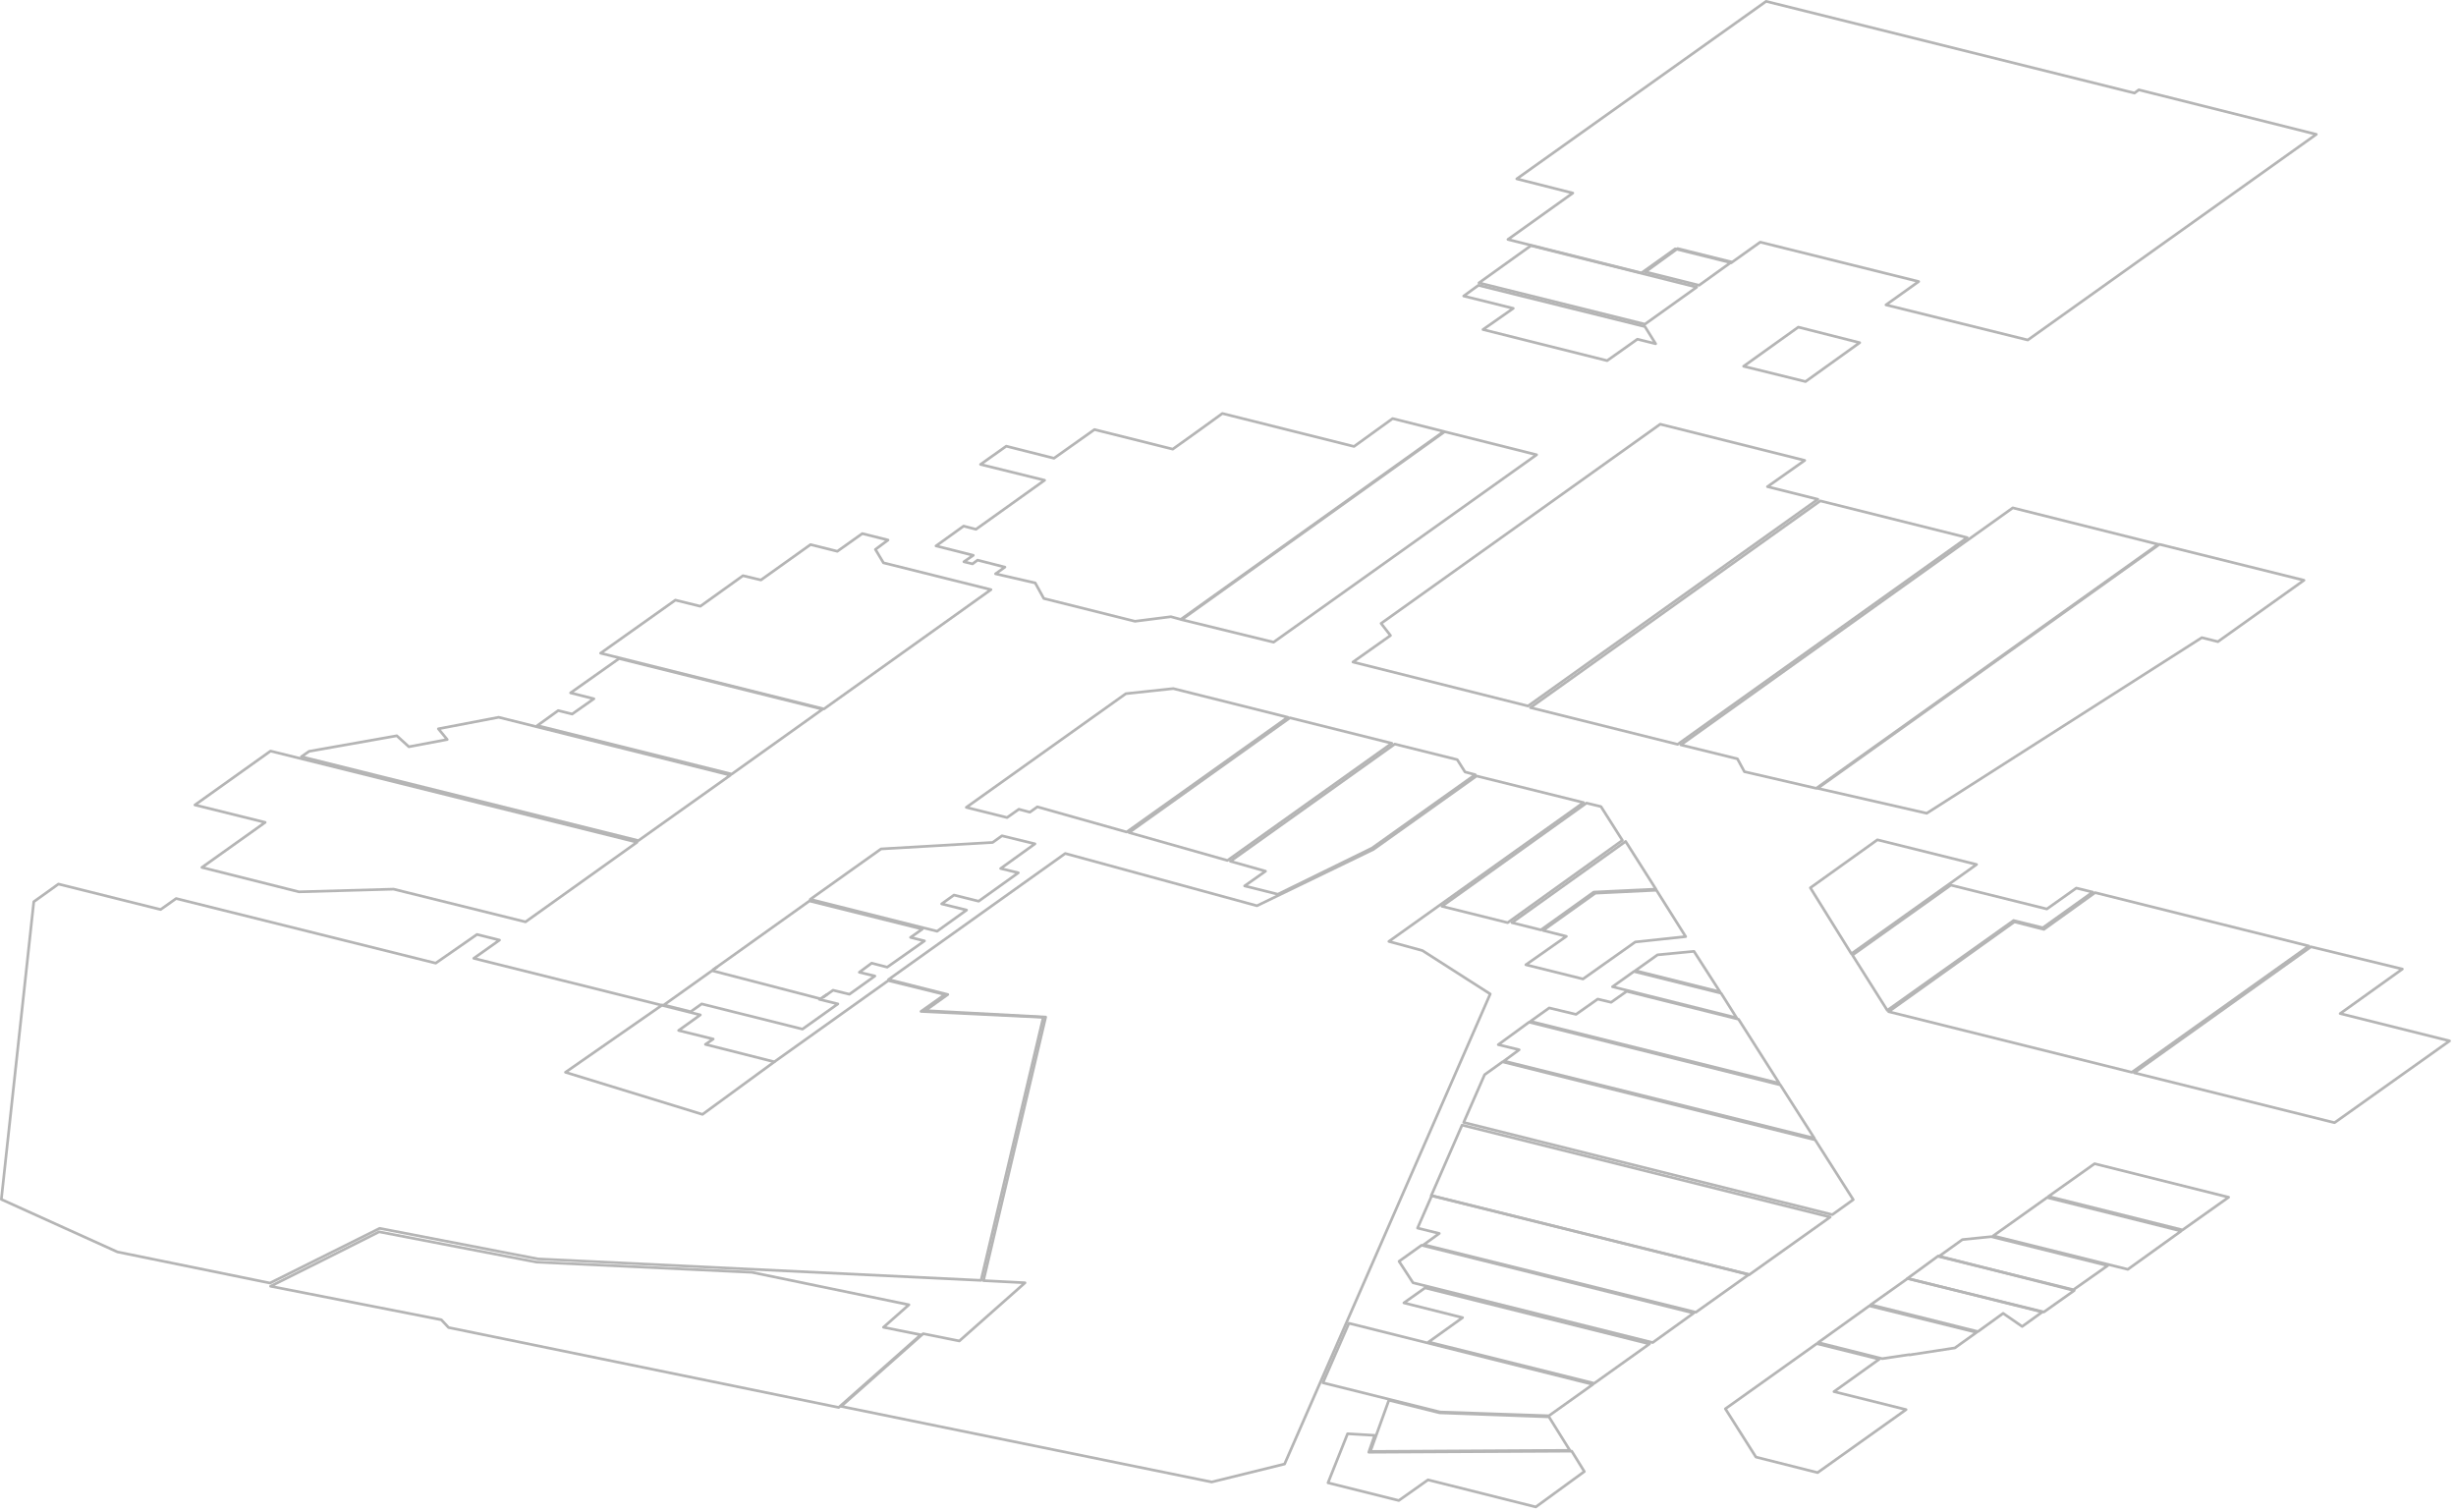 <?xml version="1.0" encoding="utf-8"?>
<svg version="1.1" id="Layer_1"
xmlns="http://www.w3.org/2000/svg"
xmlns:xlink="http://www.w3.org/1999/xlink"
xmlns:author="http://www.sothink.com"
width="458px" height="282px"
xml:space="preserve">
<g id="66" transform="matrix(1, 0, 0, 1, -146.05, -57.9)">
<path style="fill:none;stroke-width:0.5;stroke-linecap:butt;stroke-linejoin:round;stroke-miterlimit:3;stroke:#B5B5B5;stroke-opacity:1" d="M468.95,106.75L462.9 111.1L452.9 108.6L458.9 104.25L468.95 106.75z" />
<path style="fill:none;stroke-width:0.5;stroke-linecap:butt;stroke-linejoin:round;stroke-miterlimit:3;stroke:#B5B5B5;stroke-opacity:1" d="M431.55,103.7L462.45 111.45L452.8 118.35L421.85 110.65L431.55 103.7z" />
<path style="fill:none;stroke-width:0.5;stroke-linecap:butt;stroke-linejoin:round;stroke-miterlimit:3;stroke:#B5B5B5;stroke-opacity:1" d="M544.9,74.65L578 82.95L524.2 121.3L497.75 114.75L503.85 110.4L474.3 103.05L468.9 106.9L458.45 104.3L452.15 108.8L427.25 102.55L439.35 93.9L428.9 91.25L475.4 58.15L544.1 75.25L544.9 74.65z" />
<path style="fill:none;stroke-width:0.5;stroke-linecap:butt;stroke-linejoin:round;stroke-miterlimit:3;stroke:#B5B5B5;stroke-opacity:1" d="M421.75,111.1L452.8 118.8L454.8 122L451.4 121.15L445.75 125.15L422.6 119.35L428.25 115.4L419 113.1L421.75 111.1z" />
<path style="fill:none;stroke-width:0.5;stroke-linecap:butt;stroke-linejoin:round;stroke-miterlimit:3;stroke:#B5B5B5;stroke-opacity:1" d="M398.55,141.15L405.75 135.95L415.3 138.35L366.25 173.4L364.4 172.9L357.7 173.75L340.7 169.5L339.1 166.6L331.7 164.9L333.45 163.65L328.35 162.35L327.4 163.05L325.8 162.65L327.55 161.45L320.6 159.7L325.75 156L328.05 156.6L340.85 147.45L328.9 144.5L333.7 141.1L342.6 143.35L350.15 138L364.75 141.65Q369.4 138.35 374 135L398.55 141.15z" />
<path style="fill:none;stroke-width:0.5;stroke-linecap:butt;stroke-linejoin:round;stroke-miterlimit:3;stroke:#B5B5B5;stroke-opacity:1" d="M366.4,173.45L415.45 138.4L432.6 142.7L383.55 177.65L366.4 173.45z" />
<path style="fill:none;stroke-width:0.5;stroke-linecap:butt;stroke-linejoin:round;stroke-miterlimit:3;stroke:#B5B5B5;stroke-opacity:1" d="M405.35,176.4L403.6 174.15L455.65 137L482.6 143.75L475.65 148.65L485.05 151L431 189.55L398.35 181.35L405.35 176.4z" />
<path style="fill:none;stroke-width:0.5;stroke-linecap:butt;stroke-linejoin:round;stroke-miterlimit:3;stroke:#B5B5B5;stroke-opacity:1" d="M485.5,151.3L512.9 158.15L458.9 196.7L431.45 189.85L485.5 151.3z" />
<path style="fill:none;stroke-width:0.5;stroke-linecap:butt;stroke-linejoin:round;stroke-miterlimit:3;stroke:#B5B5B5;stroke-opacity:1" d="M548.5,159.4L484.75 204.9L471.35 201.8L470.05 199.4L459.5 196.8L521.4 152.6L548.5 159.4z" />
<path style="fill:none;stroke-width:0.5;stroke-linecap:butt;stroke-linejoin:round;stroke-miterlimit:3;stroke:#B5B5B5;stroke-opacity:1" d="M556.65,176.8L505.35 209.55L485 204.9L548.75 159.4L575.7 166.1L559.65 177.55L556.65 176.8z" />
<path style="fill:none;stroke-width:0.5;stroke-linecap:butt;stroke-linejoin:round;stroke-miterlimit:3;stroke:#B5B5B5;stroke-opacity:1" d="M471.2,126.2L481.4 118.9L492.85 121.8L482.75 129.05L471.2 126.2z" />
<path style="fill:none;stroke-width:0.5;stroke-linecap:butt;stroke-linejoin:round;stroke-miterlimit:3;stroke:#B5B5B5;stroke-opacity:1" d="M514.65,219.1L491.3 235.75L483.65 223.45L496.15 214.5L514.65 219.1z" />
<path style="fill:none;stroke-width:0.5;stroke-linecap:butt;stroke-linejoin:round;stroke-miterlimit:3;stroke:#B5B5B5;stroke-opacity:1" d="M536.3,224.25L527 230.9L521.55 229.55L498 246.3L491.5 236L509.85 222.95L527.75 227.4L533.25 223.5L536.3 224.25z" />
<path style="fill:none;stroke-width:0.5;stroke-linecap:butt;stroke-linejoin:round;stroke-miterlimit:3;stroke:#B5B5B5;stroke-opacity:1" d="M521.7,229.8L527.2 231.2L536.75 224.35L576.6 234.3L543.6 257.85L498.25 246.55L521.7 229.8z" />
<path style="fill:none;stroke-width:0.5;stroke-linecap:butt;stroke-linejoin:round;stroke-miterlimit:3;stroke:#B5B5B5;stroke-opacity:1" d="M594.05,238.6L582.45 246.9L602.85 252L581.4 267.25L544.05 257.95L577 234.45L594.05 238.6z" />
<path style="fill:none;stroke-width:0.5;stroke-linecap:butt;stroke-linejoin:round;stroke-miterlimit:3;stroke:#B5B5B5;stroke-opacity:1" d="M311.65,158.6L309.3 160.35L310.8 162.85L330.85 167.85L299.7 190.1L258.05 179.7L272 169.8L276.65 170.95L284.6 165.25L287.95 166.05L297.2 159.45L302.2 160.7L306.85 157.4L311.65 158.6z" />
<path style="fill:none;stroke-width:0.5;stroke-linecap:butt;stroke-linejoin:round;stroke-miterlimit:3;stroke:#B5B5B5;stroke-opacity:1" d="M261.5,180.7L299.45 190.15L282.5 202.25L246.25 193.2L250.15 190.4L252.75 191.05L256.8 188.2L252.45 187.1L261.5 180.7z" />
<path style="fill:none;stroke-width:0.5;stroke-linecap:butt;stroke-linejoin:round;stroke-miterlimit:3;stroke:#B5B5B5;stroke-opacity:1" d="M356,187.25L364.85 186.3L386.2 191.65L356.15 213.05L339.5 208.35L338.1 209.35L336.05 208.8L333.85 210.35L326.25 208.45L356 187.25z" />
<path style="fill:none;stroke-width:0.5;stroke-linecap:butt;stroke-linejoin:round;stroke-miterlimit:3;stroke:#B5B5B5;stroke-opacity:1" d="M220.05,195.1L222.3 197.15L229.45 195.8L227.8 193.8L239.05 191.65L282.25 202.45L265.1 214.65L202.25 199L203.7 198L220.05 195.1z" />
<path style="fill:none;stroke-width:0.5;stroke-linecap:butt;stroke-linejoin:round;stroke-miterlimit:3;stroke:#B5B5B5;stroke-opacity:1" d="M386.6,191.75L405.6 196.5L374.95 218.35L356.6 213.15L386.6 191.75z" />
<path style="fill:none;stroke-width:0.5;stroke-linecap:butt;stroke-linejoin:round;stroke-miterlimit:3;stroke:#B5B5B5;stroke-opacity:1" d="M375.5,218.5L406.15 196.65L417.8 199.55L419.25 201.85L421.15 202.35L401.9 216.05L384.35 224.65L378.15 223.1L382.05 220.35L375.5 218.5z" />
<path style="fill:none;stroke-width:0.5;stroke-linecap:butt;stroke-linejoin:round;stroke-miterlimit:3;stroke:#B5B5B5;stroke-opacity:1" d="M444.6,208.3L448.6 214.6L427.2 229.95L414.95 226.9L441.9 207.65L444.6 208.3z" />
<path style="fill:none;stroke-width:0.5;stroke-linecap:butt;stroke-linejoin:round;stroke-miterlimit:3;stroke:#B5B5B5;stroke-opacity:1" d="M196.5,197.95L264.85 214.95L244.05 229.8L219.45 223.7L201.8 224.2L183.7 219.65L195.5 211.25L182.4 208L196.5 197.95z" />
<path style="fill:none;stroke-width:0.5;stroke-linecap:butt;stroke-linejoin:round;stroke-miterlimit:3;stroke:#B5B5B5;stroke-opacity:1" d="M454.85,223.7L443.25 224.25L433.4 231.3L428 229.95L449.2 214.8L454.85 223.7z" />
<path style="fill:none;stroke-width:0.5;stroke-linecap:butt;stroke-linejoin:round;stroke-miterlimit:3;stroke:#B5B5B5;stroke-opacity:1" d="M297.15,225.6L310.35 216.2L331.05 215L331.15 215L332.9 213.75L339.05 215.25L332.65 219.85L335.95 220.65L328.55 225.95L323.95 224.8L321.65 226.45L326.3 227.6L320.8 231.55L297.15 225.6z" />
<path style="fill:none;stroke-width:0.5;stroke-linecap:butt;stroke-linejoin:round;stroke-miterlimit:3;stroke:#B5B5B5;stroke-opacity:1" d="M315.55,301.2L310.8 305.4L317.75 306.8L302.45 320.35L229.7 305.45L228.35 304L196.5 297.75Q206.65 292.7 216.75 287.6L246.1 293.25L286.25 295.15L315.55 301.2z" />
<path style="fill:none;stroke-width:0.5;stroke-linecap:butt;stroke-linejoin:round;stroke-miterlimit:3;stroke:#B5B5B5;stroke-opacity:1" d="M329,296.65L246.35 292.65L216.85 286.95L196.4 297.15L167.95 291.35L146.3 281.55L152.35 226.05L156.95 222.75L176 227.5L178.9 225.45L227.3 237.5L235 232.15L239.2 233.2L234.4 236.6L276.65 247.15L272.6 250.05L279.05 251.65L277.6 252.65L290.45 255.9L311.7 240.75L322.25 243.35L317.8 246.5L340.6 247.6L329 296.65z" />
<path style="fill:none;stroke-width:0.5;stroke-linecap:round;stroke-linejoin:round;stroke-miterlimit:3;stroke:#B5B5B5;stroke-opacity:1" d="M290.45,255.9L277.05 265.7L251.5 257.85L269.55 245.3" />
<path style="fill:none;stroke-width:0.5;stroke-linecap:butt;stroke-linejoin:round;stroke-miterlimit:3;stroke:#B5B5B5;stroke-opacity:1" d="M451,233.55L441.25 240.45L430.6 237.8L438.15 232.5L433.8 231.4L443.55 224.45L454.95 223.9L460.4 232.55L451 233.55z" />
<path style="fill:none;stroke-width:0.5;stroke-linecap:butt;stroke-linejoin:round;stroke-miterlimit:3;stroke:#B5B5B5;stroke-opacity:1" d="M461.95,235.3L466.8 242.85L451 238.9L455.15 235.95L461.95 235.3z" />
<path style="fill:none;stroke-width:0.5;stroke-linecap:butt;stroke-linejoin:round;stroke-miterlimit:3;stroke:#B5B5B5;stroke-opacity:1" d="M279,238.75L297 225.9L318.05 231.15L315.85 232.7L318.45 233.35L311.5 238.25L308.6 237.5L306.3 239.2L309.2 239.9L304.45 243.3L301.4 242.55L299.5 243.9" />
<path style="fill:none;stroke-width:0.5;stroke-linecap:butt;stroke-linejoin:round;stroke-miterlimit:3;stroke:#B5B5B5;stroke-opacity:1" d="M470.25,247.95L477.85 259.9L431.45 248.35L434.95 245.85L439.95 247.05L444 244.2L446.5 244.8L449.4 242.75L470.25 247.95z" />
<path style="fill:none;stroke-width:0.5;stroke-linecap:butt;stroke-linejoin:round;stroke-miterlimit:3;stroke:#B5B5B5;stroke-opacity:1" d="M446.75,241.9L469.9 247.7L467 243.1L450.75 239.05L446.75 241.9z" />
<path style="fill:none;stroke-width:0.5;stroke-linecap:round;stroke-linejoin:round;stroke-miterlimit:3;stroke:#B5B5B5;stroke-opacity:1" d="M300.25,243.35L299.05 244.15" />
<path style="fill:none;stroke-width:0.5;stroke-linecap:round;stroke-linejoin:round;stroke-miterlimit:3;stroke:#B5B5B5;stroke-opacity:1" d="M299.05,244.15L298.85 244.25L302.3 245.1L295.7 249.8L276.9 245.1L274.85 246.55L269.85 245.3L278.55 239.1L278.85 238.9L299.05 244.15z" />
<path style="fill:none;stroke-width:0.5;stroke-linecap:butt;stroke-linejoin:round;stroke-miterlimit:3;stroke:#B5B5B5;stroke-opacity:1" d="M278.85,238.9L279.85 238.15" />
<path style="fill:none;stroke-width:0.5;stroke-linecap:butt;stroke-linejoin:round;stroke-miterlimit:3;stroke:#B5B5B5;stroke-opacity:1" d="M484.4,270.15L426.5 255.75L429.35 253.65L425.45 252.7L431.2 248.5L478.05 260.2L484.4 270.15z" />
<path style="fill:none;stroke-width:0.5;stroke-linecap:butt;stroke-linejoin:round;stroke-miterlimit:3;stroke:#B5B5B5;stroke-opacity:1" d="M426.25,255.9L484.55 270.45L491.65 281.6L487.75 284.4L419 267.2L422.9 258.3L426.25 255.9z" />
<path style="fill:none;stroke-width:0.5;stroke-linecap:butt;stroke-linejoin:round;stroke-miterlimit:3;stroke:#B5B5B5;stroke-opacity:1" d="M418.7,267.7L487.35 284.85L472.25 295.6L412.95 280.85L418.7 267.7z" />
<path style="fill:none;stroke-width:0.5;stroke-linecap:butt;stroke-linejoin:round;stroke-miterlimit:3;stroke:#B5B5B5;stroke-opacity:1" d="M413.05,280.85L472.2 295.55L462.3 302.6L411.55 290L414.45 287.9L410.4 286.9L413.05 280.85z" />
<path style="fill:none;stroke-width:0.5;stroke-linecap:butt;stroke-linejoin:round;stroke-miterlimit:3;stroke:#B5B5B5;stroke-opacity:1" d="M311.75,240.55L344.7 217.05L380.45 226.8L402.15 216.3L421.4 202.6L441.35 207.55L405.05 233.45L411.3 235.15L423.95 243.25L385.6 330.9L372 334.25L302.9 320.15L318.2 306.6L324.95 307.95L337.2 297.1L329.45 296.7L341.05 247.55L318.6 246.35L322.8 243.35L311.75 240.55z" />
<path style="fill:none;stroke-width:0.5;stroke-linecap:butt;stroke-linejoin:round;stroke-miterlimit:3;stroke:#B5B5B5;stroke-opacity:1" d="M411.15,290.1L461.9 302.75L454.25 308.25L409.55 297.1L406.95 293.1L411.15 290.1z" />
<path style="fill:none;stroke-width:0.5;stroke-linecap:butt;stroke-linejoin:round;stroke-miterlimit:3;stroke:#B5B5B5;stroke-opacity:1" d="M411.8,298.05L453.65 308.5L443.35 315.85L412.45 308.15L418.8 303.6L407.85 300.85L411.8 298.05z" />
<path style="fill:none;stroke-width:0.5;stroke-linecap:butt;stroke-linejoin:round;stroke-miterlimit:3;stroke:#B5B5B5;stroke-opacity:1" d="M414.6,321.2L392.75 315.75L397.6 304.65L443.1 316.05L434.9 321.9L414.6 321.2z" />
<path style="fill:none;stroke-width:0.5;stroke-linecap:butt;stroke-linejoin:round;stroke-miterlimit:3;stroke:#B5B5B5;stroke-opacity:1" d="M434.9,322.1L438.8 328.35L401.6 328.55L405.05 319L414.5 321.35L434.9 322.1z" />
<path style="fill:none;stroke-width:0.5;stroke-linecap:butt;stroke-linejoin:round;stroke-miterlimit:3;stroke:#B5B5B5;stroke-opacity:1" d="M401.3,328.7L439.15 328.5L441.5 332.3L432.45 338.9L412.35 333.85L406.9 337.7L393.7 334.4L397.35 325.25L402.4 325.55L401.3 328.7z" />
<path style="fill:none;stroke-width:0.5;stroke-linecap:butt;stroke-linejoin:round;stroke-miterlimit:3;stroke:#B5B5B5;stroke-opacity:1" d="M561.65,281.15L553.05 287.25L528.05 281L536.65 274.9L561.65 281.15z" />
<path style="fill:none;stroke-width:0.5;stroke-linecap:butt;stroke-linejoin:round;stroke-miterlimit:3;stroke:#B5B5B5;stroke-opacity:1" d="M552.8,287.45L542.85 294.6L517.75 288.35L527.8 281.2L552.8 287.45z" />
<path style="fill:none;stroke-width:0.5;stroke-linecap:butt;stroke-linejoin:round;stroke-miterlimit:3;stroke:#B5B5B5;stroke-opacity:1" d="M517.4,288.5L539.1 293.9L532.7 298.4L507.6 292.2L512 289.05L517.4 288.5z" />
<path style="fill:none;stroke-width:0.5;stroke-linecap:butt;stroke-linejoin:round;stroke-miterlimit:3;stroke:#B5B5B5;stroke-opacity:1" d="M526.9,302.55L523.15 305.25L519.6 302.8L514.9 306.2L494.9 301.2L501.8 296.3L526.9 302.55z" />
<path style="fill:none;stroke-width:0.5;stroke-linecap:butt;stroke-linejoin:round;stroke-miterlimit:3;stroke:#B5B5B5;stroke-opacity:1" d="M514.65,306.35L510.6 309.25L502.15 310.55L502.1 310.5L497.05 311.25L485.1 308.25L494.65 301.4L514.65 306.35z" />
<path style="fill:none;stroke-width:0.5;stroke-linecap:butt;stroke-linejoin:round;stroke-miterlimit:3;stroke:#B5B5B5;stroke-opacity:1" d="M484.85,308.45L496.5 311.35L488.05 317.4L501.5 320.75L485 332.5L473.5 329.6L467.8 320.6L484.85 308.45z" />
<path style="fill:none;stroke-width:0.5;stroke-linecap:butt;stroke-linejoin:round;stroke-miterlimit:3;stroke:#B5B5B5;stroke-opacity:1" d="M507.5,292.1L532.85 298.55L527.2 302.55L501.75 296.3L507.5 292.1z" />
</g>
</svg>
